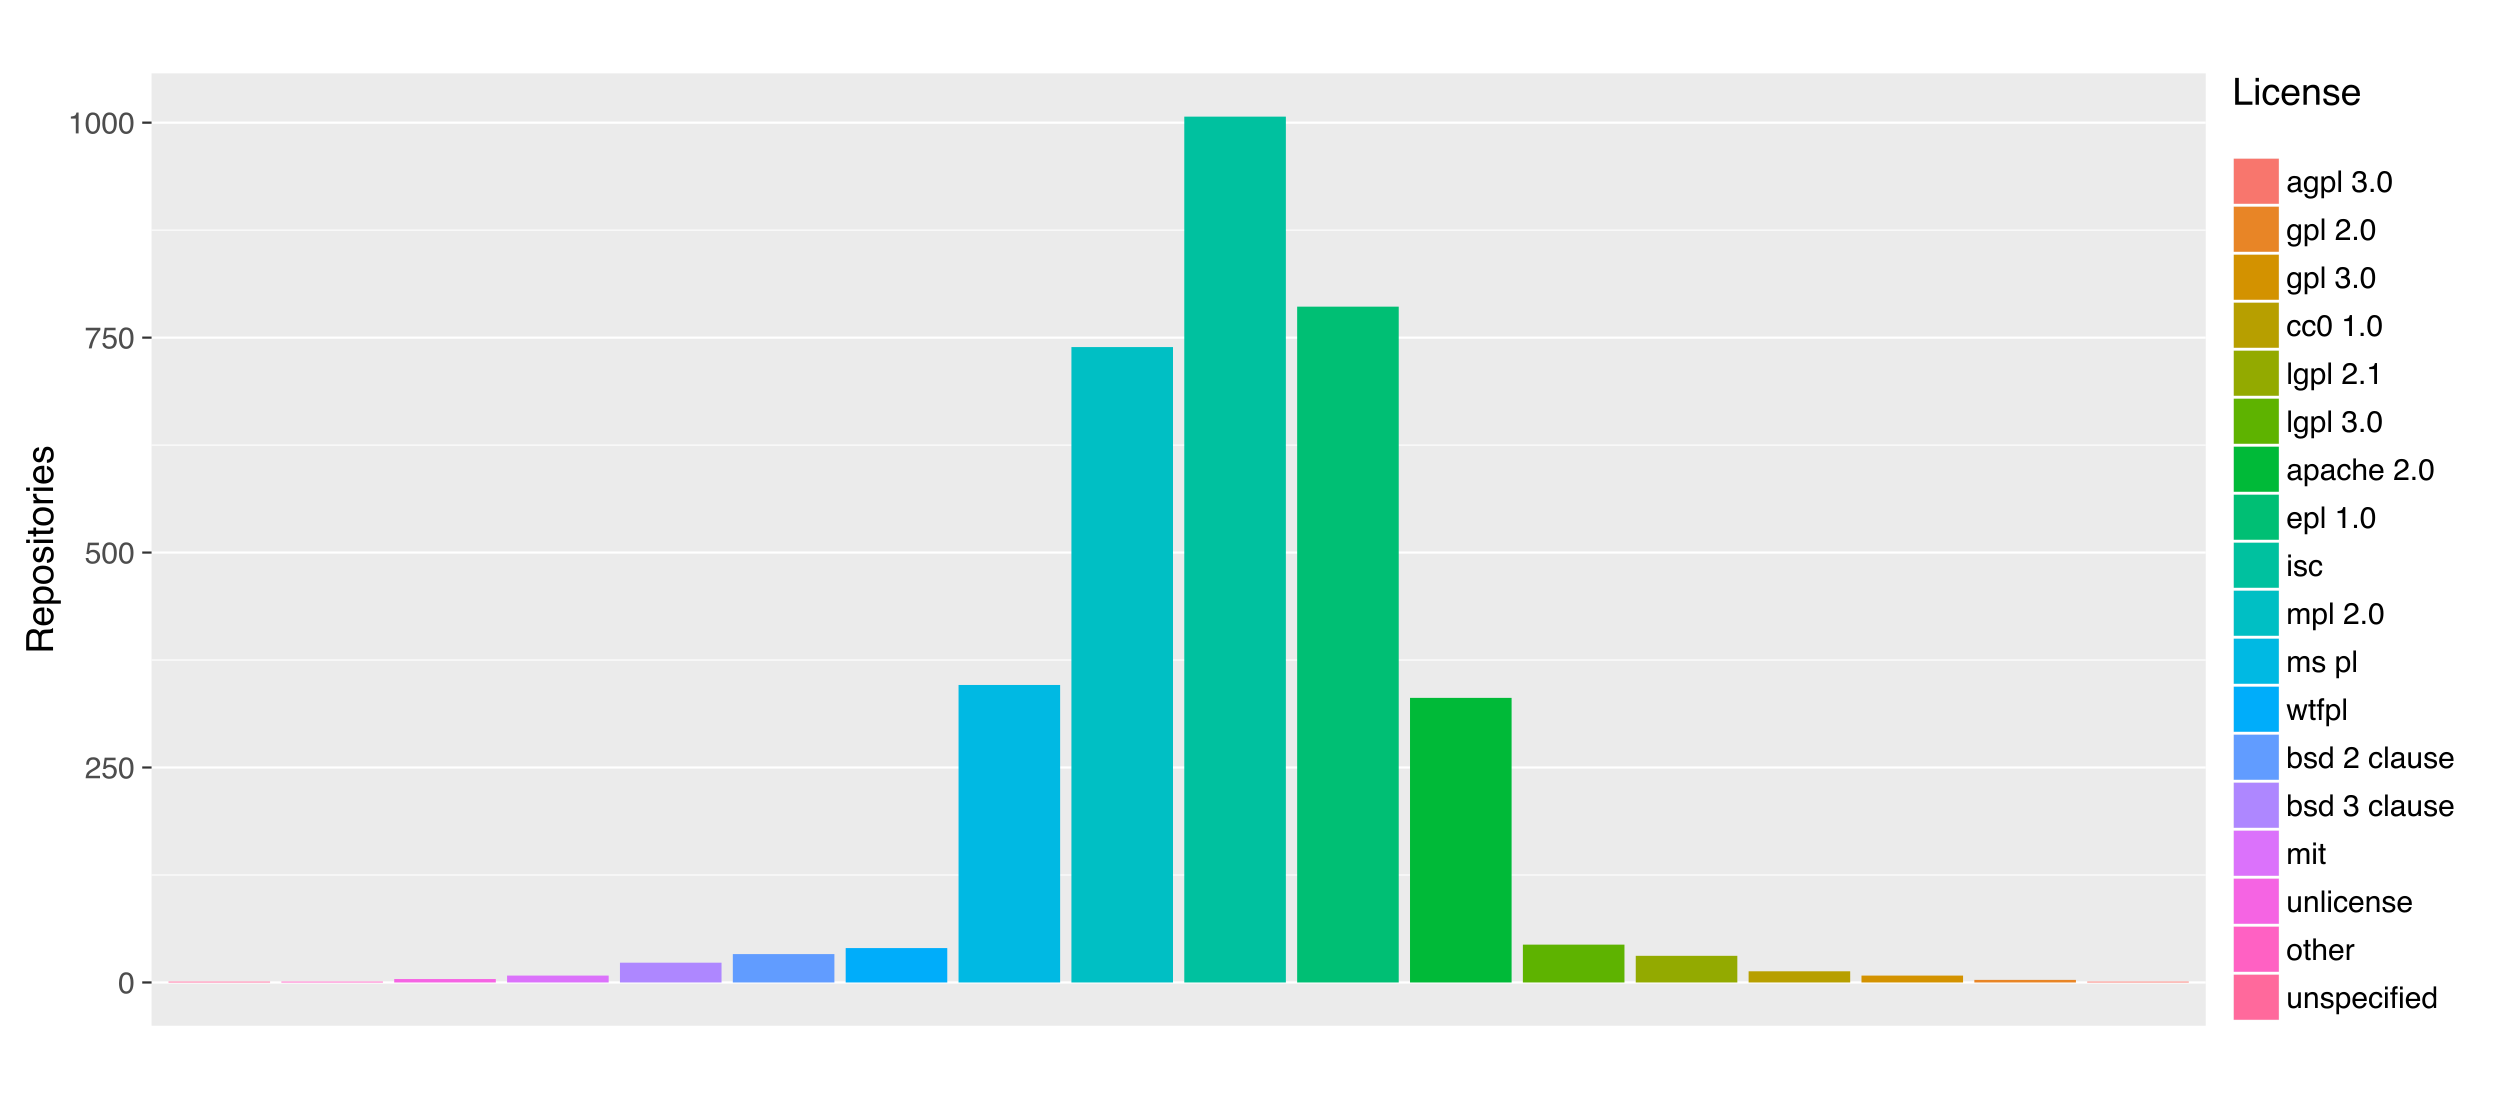 <?xml version="1.0" encoding="UTF-8"?>
<svg xmlns="http://www.w3.org/2000/svg" xmlns:xlink="http://www.w3.org/1999/xlink" width="1200pt" height="525pt" viewBox="0 0 1200 525" version="1.1">
<defs>
<g>
<symbol overflow="visible" id="glyph0-0">
<path style="stroke:none;" d="M 0.469 0 L 0.469 -10.328 L 8.672 -10.328 L 8.672 0 Z M 7.375 -1.297 L 7.375 -9.047 L 1.766 -9.047 L 1.766 -1.297 Z M 7.375 -1.297 "/>
</symbol>
<symbol overflow="visible" id="glyph0-1">
<path style="stroke:none;" d="M 3.891 -10.078 C 5.203 -10.078 6.145 -9.539 6.719 -8.469 C 7.176 -7.633 7.406 -6.492 7.406 -5.047 C 7.406 -3.68 7.195 -2.551 6.781 -1.656 C 6.195 -0.363 5.234 0.281 3.891 0.281 C 2.68 0.281 1.781 -0.242 1.188 -1.297 C 0.695 -2.172 0.453 -3.348 0.453 -4.828 C 0.453 -5.973 0.598 -6.957 0.891 -7.781 C 1.441 -9.312 2.441 -10.078 3.891 -10.078 Z M 3.891 -0.875 C 4.547 -0.875 5.066 -1.164 5.453 -1.75 C 5.836 -2.332 6.031 -3.414 6.031 -5 C 6.031 -6.145 5.891 -7.086 5.609 -7.828 C 5.328 -8.566 4.781 -8.938 3.969 -8.938 C 3.227 -8.938 2.688 -8.582 2.344 -7.875 C 2 -7.176 1.828 -6.145 1.828 -4.781 C 1.828 -3.758 1.938 -2.938 2.156 -2.312 C 2.488 -1.352 3.066 -0.875 3.891 -0.875 Z M 3.891 -0.875 "/>
</symbol>
<symbol overflow="visible" id="glyph0-2">
<path style="stroke:none;" d="M 0.453 0 C 0.492 -0.863 0.672 -1.617 0.984 -2.266 C 1.297 -2.91 1.906 -3.492 2.812 -4.016 L 4.172 -4.797 C 4.773 -5.148 5.195 -5.453 5.438 -5.703 C 5.82 -6.086 6.016 -6.531 6.016 -7.031 C 6.016 -7.613 5.836 -8.078 5.484 -8.422 C 5.129 -8.773 4.66 -8.953 4.078 -8.953 C 3.211 -8.953 2.613 -8.625 2.281 -7.969 C 2.102 -7.613 2.004 -7.125 1.984 -6.5 L 0.703 -6.5 C 0.711 -7.375 0.875 -8.086 1.188 -8.641 C 1.727 -9.617 2.695 -10.109 4.094 -10.109 C 5.238 -10.109 6.078 -9.797 6.609 -9.172 C 7.148 -8.547 7.422 -7.852 7.422 -7.094 C 7.422 -6.281 7.133 -5.586 6.562 -5.016 C 6.238 -4.68 5.648 -4.281 4.797 -3.812 L 3.828 -3.281 C 3.367 -3.02 3.008 -2.773 2.75 -2.547 C 2.281 -2.141 1.984 -1.691 1.859 -1.203 L 7.359 -1.203 L 7.359 0 Z M 0.453 0 "/>
</symbol>
<symbol overflow="visible" id="glyph0-3">
<path style="stroke:none;" d="M 1.781 -2.562 C 1.863 -1.844 2.195 -1.344 2.781 -1.062 C 3.082 -0.926 3.43 -0.859 3.828 -0.859 C 4.578 -0.859 5.129 -1.098 5.484 -1.578 C 5.848 -2.055 6.031 -2.586 6.031 -3.172 C 6.031 -3.867 5.816 -4.41 5.391 -4.797 C 4.961 -5.18 4.445 -5.375 3.844 -5.375 C 3.406 -5.375 3.031 -5.289 2.719 -5.125 C 2.414 -4.957 2.148 -4.723 1.922 -4.422 L 0.828 -4.484 L 1.594 -9.906 L 6.828 -9.906 L 6.828 -8.688 L 2.547 -8.688 L 2.125 -5.875 C 2.352 -6.051 2.57 -6.188 2.781 -6.281 C 3.156 -6.438 3.594 -6.516 4.094 -6.516 C 5.008 -6.516 5.789 -6.219 6.438 -5.625 C 7.082 -5.031 7.406 -4.273 7.406 -3.359 C 7.406 -2.398 7.109 -1.555 6.516 -0.828 C 5.93 -0.109 4.992 0.25 3.703 0.25 C 2.879 0.25 2.148 0.02 1.516 -0.438 C 0.891 -0.895 0.539 -1.602 0.469 -2.562 Z M 1.781 -2.562 "/>
</symbol>
<symbol overflow="visible" id="glyph0-4">
<path style="stroke:none;" d="M 7.531 -9.906 L 7.531 -8.797 C 7.207 -8.484 6.773 -7.938 6.234 -7.156 C 5.703 -6.383 5.227 -5.547 4.812 -4.641 C 4.406 -3.766 4.098 -2.969 3.891 -2.25 C 3.754 -1.781 3.578 -1.031 3.359 0 L 1.969 0 C 2.281 -1.926 2.984 -3.836 4.078 -5.734 C 4.711 -6.859 5.383 -7.82 6.094 -8.625 L 0.531 -8.625 L 0.531 -9.906 Z M 7.531 -9.906 "/>
</symbol>
<symbol overflow="visible" id="glyph0-5">
<path style="stroke:none;" d="M 1.375 -7.125 L 1.375 -8.109 C 2.289 -8.191 2.926 -8.336 3.281 -8.547 C 3.645 -8.754 3.914 -9.25 4.094 -10.031 L 5.094 -10.031 L 5.094 0 L 3.75 0 L 3.75 -7.125 Z M 1.375 -7.125 "/>
</symbol>
<symbol overflow="visible" id="glyph0-6">
<path style="stroke:none;" d="M 1.906 -2 C 1.906 -1.633 2.035 -1.348 2.297 -1.141 C 2.566 -0.93 2.883 -0.828 3.25 -0.828 C 3.695 -0.828 4.129 -0.926 4.547 -1.125 C 5.242 -1.469 5.594 -2.031 5.594 -2.812 L 5.594 -3.828 C 5.438 -3.734 5.238 -3.648 5 -3.578 C 4.758 -3.516 4.52 -3.473 4.281 -3.453 L 3.516 -3.344 C 3.055 -3.281 2.711 -3.188 2.484 -3.062 C 2.098 -2.844 1.906 -2.488 1.906 -2 Z M 4.969 -4.562 C 5.258 -4.602 5.453 -4.727 5.547 -4.938 C 5.609 -5.039 5.641 -5.203 5.641 -5.422 C 5.641 -5.848 5.484 -6.156 5.172 -6.344 C 4.867 -6.539 4.43 -6.641 3.859 -6.641 C 3.191 -6.641 2.723 -6.461 2.453 -6.109 C 2.297 -5.91 2.191 -5.617 2.141 -5.234 L 0.969 -5.234 C 0.988 -6.16 1.285 -6.805 1.859 -7.172 C 2.441 -7.535 3.117 -7.719 3.891 -7.719 C 4.773 -7.719 5.492 -7.547 6.047 -7.203 C 6.586 -6.867 6.859 -6.348 6.859 -5.641 L 6.859 -1.297 C 6.859 -1.16 6.883 -1.051 6.938 -0.969 C 7 -0.895 7.113 -0.859 7.281 -0.859 C 7.344 -0.859 7.406 -0.859 7.469 -0.859 C 7.539 -0.867 7.617 -0.883 7.703 -0.906 L 7.703 0.031 C 7.504 0.094 7.352 0.129 7.25 0.141 C 7.145 0.148 7.004 0.156 6.828 0.156 C 6.391 0.156 6.07 0.004 5.875 -0.297 C 5.77 -0.461 5.695 -0.695 5.656 -1 C 5.406 -0.664 5.035 -0.375 4.547 -0.125 C 4.066 0.125 3.535 0.25 2.953 0.25 C 2.254 0.25 1.68 0.039 1.234 -0.375 C 0.797 -0.801 0.578 -1.336 0.578 -1.984 C 0.578 -2.68 0.797 -3.219 1.234 -3.594 C 1.672 -3.977 2.242 -4.219 2.953 -4.312 Z M 3.922 -7.719 Z M 3.922 -7.719 "/>
</symbol>
<symbol overflow="visible" id="glyph0-7">
<path style="stroke:none;" d="M 3.594 -7.672 C 4.176 -7.672 4.691 -7.523 5.141 -7.234 C 5.379 -7.066 5.617 -6.828 5.859 -6.516 L 5.859 -7.469 L 7.031 -7.469 L 7.031 -0.609 C 7.031 0.348 6.891 1.102 6.609 1.656 C 6.086 2.676 5.098 3.188 3.641 3.188 C 2.828 3.188 2.145 3.004 1.594 2.641 C 1.039 2.273 0.727 1.707 0.656 0.938 L 1.953 0.938 C 2.016 1.27 2.133 1.531 2.312 1.719 C 2.602 2 3.055 2.141 3.672 2.141 C 4.641 2.141 5.273 1.797 5.578 1.109 C 5.754 0.703 5.832 -0.016 5.812 -1.047 C 5.562 -0.66 5.258 -0.375 4.906 -0.188 C 4.551 0 4.078 0.094 3.484 0.094 C 2.672 0.094 1.957 -0.191 1.344 -0.766 C 0.727 -1.348 0.422 -2.312 0.422 -3.656 C 0.422 -4.914 0.727 -5.898 1.344 -6.609 C 1.969 -7.316 2.719 -7.672 3.594 -7.672 Z M 5.859 -3.797 C 5.859 -4.734 5.664 -5.426 5.281 -5.875 C 4.906 -6.32 4.414 -6.547 3.812 -6.547 C 2.926 -6.547 2.316 -6.129 1.984 -5.297 C 1.816 -4.848 1.734 -4.266 1.734 -3.547 C 1.734 -2.691 1.906 -2.039 2.25 -1.594 C 2.594 -1.156 3.055 -0.938 3.641 -0.938 C 4.547 -0.938 5.188 -1.348 5.562 -2.172 C 5.758 -2.641 5.859 -3.18 5.859 -3.797 Z M 3.734 -7.719 Z M 3.734 -7.719 "/>
</symbol>
<symbol overflow="visible" id="glyph0-8">
<path style="stroke:none;" d="M 4.109 -0.844 C 4.703 -0.844 5.191 -1.086 5.578 -1.578 C 5.973 -2.078 6.172 -2.82 6.172 -3.812 C 6.172 -4.414 6.082 -4.93 5.906 -5.359 C 5.582 -6.191 4.984 -6.609 4.109 -6.609 C 3.234 -6.609 2.633 -6.172 2.312 -5.297 C 2.133 -4.828 2.047 -4.227 2.047 -3.5 C 2.047 -2.914 2.133 -2.422 2.312 -2.016 C 2.633 -1.234 3.234 -0.844 4.109 -0.844 Z M 0.828 -7.5 L 2.062 -7.5 L 2.062 -6.5 C 2.312 -6.844 2.586 -7.109 2.891 -7.297 C 3.316 -7.578 3.816 -7.719 4.391 -7.719 C 5.242 -7.719 5.969 -7.391 6.562 -6.734 C 7.164 -6.078 7.469 -5.145 7.469 -3.938 C 7.469 -2.289 7.035 -1.117 6.172 -0.422 C 5.629 0.023 5 0.25 4.281 0.25 C 3.707 0.25 3.227 0.125 2.844 -0.125 C 2.625 -0.258 2.375 -0.5 2.094 -0.844 L 2.094 3 L 0.828 3 Z M 0.828 -7.5 "/>
</symbol>
<symbol overflow="visible" id="glyph0-9">
<path style="stroke:none;" d="M 0.969 -10.328 L 2.234 -10.328 L 2.234 0 L 0.969 0 Z M 0.969 -10.328 "/>
</symbol>
<symbol overflow="visible" id="glyph0-10">
<path style="stroke:none;" d=""/>
</symbol>
<symbol overflow="visible" id="glyph0-11">
<path style="stroke:none;" d="M 3.75 0.281 C 2.551 0.281 1.68 -0.047 1.141 -0.703 C 0.609 -1.359 0.344 -2.156 0.344 -3.094 L 1.672 -3.094 C 1.723 -2.445 1.844 -1.973 2.031 -1.672 C 2.363 -1.141 2.957 -0.875 3.812 -0.875 C 4.477 -0.875 5.008 -1.051 5.406 -1.406 C 5.812 -1.77 6.016 -2.234 6.016 -2.797 C 6.016 -3.484 5.801 -3.961 5.375 -4.234 C 4.957 -4.516 4.367 -4.656 3.609 -4.656 C 3.523 -4.656 3.441 -4.656 3.359 -4.656 C 3.273 -4.656 3.188 -4.656 3.094 -4.656 L 3.094 -5.766 C 3.227 -5.754 3.336 -5.742 3.422 -5.734 C 3.516 -5.734 3.613 -5.734 3.719 -5.734 C 4.188 -5.734 4.57 -5.805 4.875 -5.953 C 5.414 -6.223 5.688 -6.691 5.688 -7.359 C 5.688 -7.867 5.504 -8.258 5.141 -8.531 C 4.785 -8.801 4.375 -8.938 3.906 -8.938 C 3.062 -8.938 2.477 -8.656 2.156 -8.094 C 1.977 -7.781 1.875 -7.336 1.844 -6.766 L 0.594 -6.766 C 0.594 -7.516 0.742 -8.156 1.047 -8.688 C 1.566 -9.625 2.473 -10.094 3.766 -10.094 C 4.797 -10.094 5.594 -9.863 6.156 -9.406 C 6.719 -8.945 7 -8.285 7 -7.422 C 7 -6.797 6.832 -6.289 6.5 -5.906 C 6.289 -5.664 6.023 -5.477 5.703 -5.344 C 6.234 -5.195 6.645 -4.914 6.938 -4.5 C 7.238 -4.094 7.391 -3.586 7.391 -2.984 C 7.391 -2.023 7.07 -1.238 6.438 -0.625 C 5.801 -0.02 4.906 0.281 3.75 0.281 Z M 3.75 0.281 "/>
</symbol>
<symbol overflow="visible" id="glyph0-12">
<path style="stroke:none;" d="M 1.234 -1.531 L 2.703 -1.531 L 2.703 0 L 1.234 0 Z M 1.234 -1.531 "/>
</symbol>
<symbol overflow="visible" id="glyph0-13">
<path style="stroke:none;" d="M 3.828 -7.75 C 4.68 -7.75 5.375 -7.539 5.906 -7.125 C 6.438 -6.719 6.754 -6.008 6.859 -5 L 5.641 -5 C 5.555 -5.469 5.379 -5.852 5.109 -6.156 C 4.848 -6.469 4.422 -6.625 3.828 -6.625 C 3.023 -6.625 2.453 -6.227 2.109 -5.438 C 1.879 -4.926 1.766 -4.297 1.766 -3.547 C 1.766 -2.785 1.922 -2.145 2.234 -1.625 C 2.555 -1.113 3.062 -0.859 3.75 -0.859 C 4.27 -0.859 4.68 -1.02 4.984 -1.344 C 5.297 -1.664 5.516 -2.109 5.641 -2.672 L 6.859 -2.672 C 6.723 -1.672 6.375 -0.938 5.812 -0.469 C 5.25 -0.008 4.531 0.219 3.656 0.219 C 2.664 0.219 1.879 -0.141 1.297 -0.859 C 0.711 -1.578 0.422 -2.477 0.422 -3.562 C 0.422 -4.883 0.738 -5.91 1.375 -6.641 C 2.02 -7.379 2.836 -7.75 3.828 -7.75 Z M 3.641 -7.719 Z M 3.641 -7.719 "/>
</symbol>
<symbol overflow="visible" id="glyph0-14">
<path style="stroke:none;" d="M 0.922 -10.375 L 2.188 -10.375 L 2.188 -6.516 C 2.488 -6.891 2.758 -7.156 3 -7.312 C 3.406 -7.582 3.914 -7.719 4.531 -7.719 C 5.625 -7.719 6.363 -7.332 6.75 -6.562 C 6.957 -6.145 7.062 -5.566 7.062 -4.828 L 7.062 0 L 5.766 0 L 5.766 -4.75 C 5.766 -5.301 5.695 -5.707 5.562 -5.969 C 5.332 -6.375 4.898 -6.578 4.266 -6.578 C 3.734 -6.578 3.254 -6.395 2.828 -6.031 C 2.398 -5.676 2.188 -5 2.188 -4 L 2.188 0 L 0.922 0 Z M 0.922 -10.375 "/>
</symbol>
<symbol overflow="visible" id="glyph0-15">
<path style="stroke:none;" d="M 4.062 -7.703 C 4.602 -7.703 5.125 -7.578 5.625 -7.328 C 6.125 -7.078 6.504 -6.754 6.766 -6.359 C 7.016 -5.973 7.188 -5.523 7.281 -5.016 C 7.352 -4.672 7.391 -4.117 7.391 -3.359 L 1.859 -3.359 C 1.891 -2.598 2.07 -1.984 2.406 -1.516 C 2.738 -1.055 3.258 -0.828 3.969 -0.828 C 4.633 -0.828 5.164 -1.047 5.562 -1.484 C 5.781 -1.734 5.938 -2.023 6.031 -2.359 L 7.281 -2.359 C 7.25 -2.086 7.141 -1.781 6.953 -1.438 C 6.766 -1.094 6.555 -0.816 6.328 -0.609 C 5.941 -0.234 5.469 0.02 4.906 0.156 C 4.602 0.227 4.258 0.266 3.875 0.266 C 2.938 0.266 2.141 -0.07 1.484 -0.75 C 0.828 -1.438 0.5 -2.395 0.5 -3.625 C 0.5 -4.832 0.828 -5.812 1.484 -6.562 C 2.141 -7.32 3 -7.703 4.062 -7.703 Z M 6.078 -4.375 C 6.023 -4.914 5.906 -5.352 5.719 -5.688 C 5.375 -6.289 4.797 -6.594 3.984 -6.594 C 3.398 -6.594 2.91 -6.383 2.516 -5.969 C 2.129 -5.551 1.926 -5.02 1.906 -4.375 Z M 3.953 -7.719 Z M 3.953 -7.719 "/>
</symbol>
<symbol overflow="visible" id="glyph0-16">
<path style="stroke:none;" d="M 0.922 -7.5 L 2.219 -7.5 L 2.219 0 L 0.922 0 Z M 0.922 -10.328 L 2.219 -10.328 L 2.219 -8.891 L 0.922 -8.891 Z M 0.922 -10.328 "/>
</symbol>
<symbol overflow="visible" id="glyph0-17">
<path style="stroke:none;" d="M 1.688 -2.359 C 1.719 -1.941 1.82 -1.617 2 -1.391 C 2.312 -0.984 2.863 -0.781 3.656 -0.781 C 4.125 -0.781 4.535 -0.879 4.891 -1.078 C 5.254 -1.285 5.438 -1.602 5.438 -2.031 C 5.438 -2.352 5.289 -2.598 5 -2.766 C 4.82 -2.867 4.461 -2.988 3.922 -3.125 L 2.906 -3.391 C 2.27 -3.547 1.797 -3.723 1.484 -3.922 C 0.941 -4.266 0.672 -4.738 0.672 -5.344 C 0.672 -6.051 0.926 -6.625 1.438 -7.062 C 1.957 -7.508 2.648 -7.734 3.516 -7.734 C 4.648 -7.734 5.469 -7.398 5.969 -6.734 C 6.281 -6.305 6.43 -5.848 6.422 -5.359 L 5.234 -5.359 C 5.211 -5.648 5.113 -5.91 4.938 -6.141 C 4.645 -6.473 4.141 -6.641 3.422 -6.641 C 2.941 -6.641 2.578 -6.547 2.328 -6.359 C 2.086 -6.18 1.969 -5.945 1.969 -5.656 C 1.969 -5.32 2.129 -5.055 2.453 -4.859 C 2.641 -4.742 2.914 -4.641 3.281 -4.547 L 4.109 -4.344 C 5.023 -4.125 5.633 -3.91 5.938 -3.703 C 6.438 -3.379 6.688 -2.875 6.688 -2.188 C 6.688 -1.508 6.43 -0.926 5.922 -0.438 C 5.41 0.039 4.633 0.281 3.594 0.281 C 2.469 0.281 1.672 0.031 1.203 -0.469 C 0.742 -0.977 0.5 -1.609 0.469 -2.359 Z M 3.547 -7.719 Z M 3.547 -7.719 "/>
</symbol>
<symbol overflow="visible" id="glyph0-18">
<path style="stroke:none;" d="M 0.922 -7.531 L 2.188 -7.531 L 2.188 -6.469 C 2.477 -6.832 2.75 -7.102 3 -7.281 C 3.414 -7.562 3.891 -7.703 4.422 -7.703 C 5.016 -7.703 5.492 -7.555 5.859 -7.266 C 6.066 -7.086 6.254 -6.836 6.422 -6.516 C 6.703 -6.922 7.031 -7.219 7.406 -7.406 C 7.789 -7.602 8.223 -7.703 8.703 -7.703 C 9.711 -7.703 10.398 -7.336 10.766 -6.609 C 10.961 -6.211 11.062 -5.68 11.062 -5.016 L 11.062 0 L 9.75 0 L 9.75 -5.234 C 9.75 -5.734 9.625 -6.078 9.375 -6.266 C 9.125 -6.453 8.816 -6.547 8.453 -6.547 C 7.953 -6.547 7.523 -6.379 7.172 -6.047 C 6.816 -5.711 6.641 -5.156 6.641 -4.375 L 6.641 0 L 5.344 0 L 5.344 -4.922 C 5.344 -5.43 5.281 -5.801 5.156 -6.031 C 4.969 -6.383 4.613 -6.562 4.094 -6.562 C 3.613 -6.562 3.176 -6.375 2.781 -6 C 2.383 -5.633 2.188 -4.969 2.188 -4 L 2.188 0 L 0.922 0 Z M 0.922 -7.531 "/>
</symbol>
<symbol overflow="visible" id="glyph0-19">
<path style="stroke:none;" d="M 1.516 -7.531 L 2.969 -1.594 L 4.438 -7.531 L 5.859 -7.531 L 7.328 -1.625 L 8.875 -7.531 L 10.141 -7.531 L 7.953 0 L 6.641 0 L 5.094 -5.828 L 3.609 0 L 2.297 0 L 0.125 -7.531 Z M 1.516 -7.531 "/>
</symbol>
<symbol overflow="visible" id="glyph0-20">
<path style="stroke:none;" d="M 1.188 -9.641 L 2.469 -9.641 L 2.469 -7.531 L 3.672 -7.531 L 3.672 -6.5 L 2.469 -6.5 L 2.469 -1.578 C 2.469 -1.316 2.555 -1.145 2.734 -1.062 C 2.828 -1.008 2.988 -0.984 3.219 -0.984 C 3.281 -0.984 3.348 -0.984 3.422 -0.984 C 3.492 -0.984 3.578 -0.988 3.672 -1 L 3.672 0 C 3.523 0.039 3.367 0.07 3.203 0.094 C 3.047 0.113 2.879 0.125 2.703 0.125 C 2.109 0.125 1.707 -0.023 1.5 -0.328 C 1.289 -0.629 1.188 -1.023 1.188 -1.516 L 1.188 -6.5 L 0.156 -6.5 L 0.156 -7.531 L 1.188 -7.531 Z M 1.188 -9.641 "/>
</symbol>
<symbol overflow="visible" id="glyph0-21">
<path style="stroke:none;" d="M 1.25 -8.688 C 1.258 -9.207 1.348 -9.586 1.516 -9.828 C 1.816 -10.266 2.391 -10.484 3.234 -10.484 C 3.305 -10.484 3.383 -10.477 3.469 -10.469 C 3.562 -10.469 3.66 -10.461 3.766 -10.453 L 3.766 -9.297 C 3.629 -9.305 3.531 -9.312 3.469 -9.312 C 3.414 -9.32 3.363 -9.328 3.312 -9.328 C 2.926 -9.328 2.695 -9.223 2.625 -9.016 C 2.551 -8.816 2.516 -8.312 2.516 -7.5 L 3.766 -7.5 L 3.766 -6.5 L 2.5 -6.5 L 2.5 0 L 1.25 0 L 1.25 -6.5 L 0.203 -6.5 L 0.203 -7.5 L 1.25 -7.5 Z M 1.25 -8.688 "/>
</symbol>
<symbol overflow="visible" id="glyph0-22">
<path style="stroke:none;" d="M 0.828 -10.375 L 2.062 -10.375 L 2.062 -6.625 C 2.332 -6.977 2.66 -7.25 3.047 -7.438 C 3.43 -7.633 3.852 -7.734 4.312 -7.734 C 5.25 -7.734 6.008 -7.41 6.594 -6.766 C 7.176 -6.117 7.469 -5.164 7.469 -3.906 C 7.469 -2.719 7.176 -1.727 6.594 -0.938 C 6.02 -0.156 5.223 0.234 4.203 0.234 C 3.629 0.234 3.145 0.098 2.75 -0.172 C 2.52 -0.336 2.27 -0.602 2 -0.969 L 2 0 L 0.828 0 Z M 4.125 -0.875 C 4.812 -0.875 5.32 -1.145 5.656 -1.688 C 6 -2.238 6.172 -2.957 6.172 -3.844 C 6.172 -4.633 6 -5.289 5.656 -5.812 C 5.32 -6.332 4.82 -6.594 4.156 -6.594 C 3.582 -6.594 3.078 -6.379 2.641 -5.953 C 2.203 -5.523 1.984 -4.82 1.984 -3.844 C 1.984 -3.133 2.078 -2.562 2.266 -2.125 C 2.586 -1.289 3.207 -0.875 4.125 -0.875 Z M 4.125 -0.875 "/>
</symbol>
<symbol overflow="visible" id="glyph0-23">
<path style="stroke:none;" d="M 1.734 -3.672 C 1.734 -2.867 1.898 -2.195 2.234 -1.656 C 2.578 -1.113 3.129 -0.844 3.891 -0.844 C 4.473 -0.844 4.953 -1.094 5.328 -1.594 C 5.711 -2.094 5.906 -2.816 5.906 -3.766 C 5.906 -4.711 5.707 -5.414 5.312 -5.875 C 4.926 -6.332 4.445 -6.562 3.875 -6.562 C 3.238 -6.562 2.723 -6.316 2.328 -5.828 C 1.93 -5.336 1.734 -4.617 1.734 -3.672 Z M 3.641 -7.672 C 4.211 -7.672 4.691 -7.547 5.078 -7.297 C 5.305 -7.16 5.566 -6.914 5.859 -6.562 L 5.859 -10.375 L 7.062 -10.375 L 7.062 0 L 5.938 0 L 5.938 -1.047 C 5.633 -0.586 5.281 -0.254 4.875 -0.047 C 4.477 0.16 4.02 0.266 3.5 0.266 C 2.656 0.266 1.926 -0.082 1.312 -0.781 C 0.695 -1.488 0.391 -2.43 0.391 -3.609 C 0.391 -4.703 0.672 -5.648 1.234 -6.453 C 1.797 -7.266 2.598 -7.672 3.641 -7.672 Z M 3.641 -7.672 "/>
</symbol>
<symbol overflow="visible" id="glyph0-24">
<path style="stroke:none;" d="M 2.188 -7.531 L 2.188 -2.531 C 2.188 -2.145 2.25 -1.832 2.375 -1.594 C 2.602 -1.145 3.023 -0.922 3.641 -0.922 C 4.516 -0.922 5.113 -1.312 5.438 -2.094 C 5.613 -2.52 5.703 -3.098 5.703 -3.828 L 5.703 -7.531 L 6.969 -7.531 L 6.969 0 L 5.766 0 L 5.781 -1.109 C 5.613 -0.828 5.41 -0.586 5.172 -0.391 C 4.691 0.004 4.102 0.203 3.406 0.203 C 2.332 0.203 1.602 -0.156 1.219 -0.875 C 1.008 -1.258 0.906 -1.77 0.906 -2.406 L 0.906 -7.531 Z M 3.938 -7.719 Z M 3.938 -7.719 "/>
</symbol>
<symbol overflow="visible" id="glyph0-25">
<path style="stroke:none;" d="M 0.922 -7.531 L 2.125 -7.531 L 2.125 -6.469 C 2.488 -6.906 2.867 -7.219 3.266 -7.406 C 3.66 -7.602 4.102 -7.703 4.594 -7.703 C 5.664 -7.703 6.391 -7.328 6.766 -6.578 C 6.961 -6.172 7.062 -5.586 7.062 -4.828 L 7.062 0 L 5.781 0 L 5.781 -4.75 C 5.781 -5.207 5.711 -5.578 5.578 -5.859 C 5.348 -6.328 4.941 -6.562 4.359 -6.562 C 4.055 -6.562 3.805 -6.531 3.609 -6.469 C 3.266 -6.363 2.961 -6.16 2.703 -5.859 C 2.492 -5.609 2.352 -5.348 2.281 -5.078 C 2.219 -4.816 2.188 -4.441 2.188 -3.953 L 2.188 0 L 0.922 0 Z M 3.906 -7.719 Z M 3.906 -7.719 "/>
</symbol>
<symbol overflow="visible" id="glyph0-26">
<path style="stroke:none;" d="M 3.922 -0.812 C 4.754 -0.812 5.328 -1.129 5.641 -1.766 C 5.953 -2.398 6.109 -3.109 6.109 -3.891 C 6.109 -4.586 6 -5.16 5.781 -5.609 C 5.414 -6.297 4.801 -6.641 3.938 -6.641 C 3.156 -6.641 2.586 -6.344 2.234 -5.75 C 1.891 -5.164 1.719 -4.457 1.719 -3.625 C 1.719 -2.82 1.891 -2.148 2.234 -1.609 C 2.586 -1.078 3.148 -0.812 3.922 -0.812 Z M 3.969 -7.75 C 4.938 -7.75 5.754 -7.426 6.422 -6.781 C 7.098 -6.133 7.438 -5.18 7.438 -3.922 C 7.438 -2.711 7.141 -1.707 6.547 -0.906 C 5.953 -0.113 5.035 0.281 3.797 0.281 C 2.766 0.281 1.941 -0.066 1.328 -0.766 C 0.723 -1.473 0.422 -2.422 0.422 -3.609 C 0.422 -4.867 0.738 -5.875 1.375 -6.625 C 2.02 -7.375 2.883 -7.75 3.969 -7.75 Z M 3.922 -7.719 Z M 3.922 -7.719 "/>
</symbol>
<symbol overflow="visible" id="glyph0-27">
<path style="stroke:none;" d="M 0.969 -7.531 L 2.172 -7.531 L 2.172 -6.234 C 2.266 -6.484 2.504 -6.789 2.891 -7.156 C 3.273 -7.52 3.719 -7.703 4.219 -7.703 C 4.238 -7.703 4.273 -7.695 4.328 -7.688 C 4.391 -7.688 4.488 -7.68 4.625 -7.672 L 4.625 -6.328 C 4.551 -6.348 4.484 -6.359 4.422 -6.359 C 4.359 -6.359 4.289 -6.359 4.219 -6.359 C 3.57 -6.359 3.078 -6.156 2.734 -5.75 C 2.398 -5.344 2.234 -4.867 2.234 -4.328 L 2.234 0 L 0.969 0 Z M 0.969 -7.531 "/>
</symbol>
<symbol overflow="visible" id="glyph1-0">
<path style="stroke:none;" d="M 0 -0.578 L -12.906 -0.578 L -12.906 -10.828 L 0 -10.828 Z M -1.625 -9.219 L -11.297 -9.219 L -11.297 -2.203 L -1.625 -2.203 Z M -1.625 -9.219 "/>
</symbol>
<symbol overflow="visible" id="glyph1-1">
<path style="stroke:none;" d="M -7 -7.375 C -7 -8.195 -7.16 -8.844 -7.484 -9.312 C -7.816 -9.789 -8.41 -10.031 -9.266 -10.031 C -10.18 -10.031 -10.805 -9.695 -11.141 -9.031 C -11.316 -8.676 -11.406 -8.203 -11.406 -7.609 L -11.406 -3.328 L -7 -3.328 Z M -12.906 -1.578 L -12.906 -7.562 C -12.906 -8.539 -12.766 -9.352 -12.484 -10 C -11.93 -11.207 -10.914 -11.812 -9.438 -11.812 C -8.656 -11.812 -8.02 -11.648 -7.531 -11.328 C -7.039 -11.016 -6.645 -10.57 -6.344 -10 C -6.133 -10.5 -5.863 -10.875 -5.531 -11.125 C -5.195 -11.383 -4.656 -11.531 -3.906 -11.562 L -2.188 -11.625 C -1.688 -11.633 -1.316 -11.676 -1.078 -11.75 C -0.672 -11.852 -0.41 -12.039 -0.297 -12.312 L 0 -12.312 L 0 -10.156 C -0.113 -10.102 -0.254 -10.055 -0.422 -10.016 C -0.598 -9.984 -0.941 -9.957 -1.453 -9.938 L -3.609 -9.828 C -4.453 -9.785 -5.016 -9.473 -5.297 -8.891 C -5.453 -8.555 -5.531 -8.031 -5.531 -7.312 L -5.531 -3.328 L 0 -3.328 L 0 -1.578 Z M -12.906 -1.578 "/>
</symbol>
<symbol overflow="visible" id="glyph1-2">
<path style="stroke:none;" d="M -9.625 -5.078 C -9.625 -5.742 -9.469 -6.391 -9.156 -7.016 C -8.844 -7.648 -8.438 -8.129 -7.938 -8.453 C -7.457 -8.773 -6.906 -8.988 -6.281 -9.094 C -5.844 -9.188 -5.148 -9.234 -4.203 -9.234 L -4.203 -2.328 C -3.242 -2.359 -2.473 -2.582 -1.891 -3 C -1.316 -3.426 -1.031 -4.082 -1.031 -4.969 C -1.031 -5.789 -1.305 -6.445 -1.859 -6.938 C -2.172 -7.219 -2.535 -7.422 -2.953 -7.547 L -2.953 -9.094 C -2.609 -9.051 -2.223 -8.914 -1.797 -8.688 C -1.367 -8.457 -1.02 -8.195 -0.75 -7.906 C -0.281 -7.426 0.031 -6.832 0.188 -6.125 C 0.281 -5.75 0.328 -5.316 0.328 -4.828 C 0.328 -3.66 -0.094 -2.672 -0.938 -1.859 C -1.789 -1.047 -2.988 -0.641 -4.531 -0.641 C -6.039 -0.641 -7.266 -1.047 -8.203 -1.859 C -9.148 -2.68 -9.625 -3.754 -9.625 -5.078 Z M -5.453 -7.609 C -6.141 -7.535 -6.691 -7.383 -7.109 -7.156 C -7.867 -6.719 -8.25 -5.992 -8.25 -4.984 C -8.25 -4.254 -7.984 -3.645 -7.453 -3.156 C -6.93 -2.664 -6.266 -2.406 -5.453 -2.375 Z M -9.641 -4.938 Z M -9.641 -4.938 "/>
</symbol>
<symbol overflow="visible" id="glyph1-3">
<path style="stroke:none;" d="M -1.062 -5.141 C -1.062 -5.867 -1.367 -6.477 -1.984 -6.969 C -2.609 -7.457 -3.535 -7.703 -4.766 -7.703 C -5.516 -7.703 -6.16 -7.598 -6.703 -7.391 C -7.734 -6.973 -8.25 -6.223 -8.25 -5.141 C -8.25 -4.035 -7.703 -3.285 -6.609 -2.891 C -6.023 -2.672 -5.281 -2.562 -4.375 -2.562 C -3.645 -2.562 -3.023 -2.672 -2.516 -2.891 C -1.547 -3.297 -1.062 -4.047 -1.062 -5.141 Z M -9.375 -1.031 L -9.375 -2.578 L -8.125 -2.578 C -8.551 -2.891 -8.879 -3.234 -9.109 -3.609 C -9.461 -4.141 -9.641 -4.77 -9.641 -5.5 C -9.641 -6.562 -9.227 -7.461 -8.406 -8.203 C -7.594 -8.953 -6.426 -9.328 -4.906 -9.328 C -2.863 -9.328 -1.398 -8.789 -0.516 -7.719 C 0.035 -7.039 0.312 -6.25 0.312 -5.344 C 0.312 -4.633 0.156 -4.039 -0.156 -3.562 C -0.32 -3.281 -0.625 -2.969 -1.062 -2.625 L 3.75 -2.625 L 3.75 -1.031 Z M -9.375 -1.031 "/>
</symbol>
<symbol overflow="visible" id="glyph1-4">
<path style="stroke:none;" d="M -1.016 -4.891 C -1.016 -5.941 -1.41 -6.66 -2.203 -7.047 C -3.004 -7.441 -3.891 -7.641 -4.859 -7.641 C -5.734 -7.641 -6.445 -7.5 -7 -7.219 C -7.875 -6.77 -8.312 -6 -8.312 -4.906 C -8.312 -3.945 -7.941 -3.242 -7.203 -2.797 C -6.461 -2.359 -5.57 -2.141 -4.531 -2.141 C -3.531 -2.141 -2.691 -2.359 -2.016 -2.797 C -1.348 -3.242 -1.016 -3.941 -1.016 -4.891 Z M -9.688 -4.953 C -9.688 -6.172 -9.281 -7.195 -8.469 -8.031 C -7.664 -8.875 -6.477 -9.297 -4.906 -9.297 C -3.383 -9.297 -2.129 -8.926 -1.141 -8.188 C -0.148 -7.445 0.344 -6.301 0.344 -4.75 C 0.344 -3.445 -0.094 -2.414 -0.969 -1.656 C -1.844 -0.895 -3.02 -0.516 -4.5 -0.516 C -6.082 -0.516 -7.344 -0.914 -8.281 -1.719 C -9.219 -2.52 -9.688 -3.598 -9.688 -4.953 Z M -9.641 -4.906 Z M -9.641 -4.906 "/>
</symbol>
<symbol overflow="visible" id="glyph1-5">
<path style="stroke:none;" d="M -2.953 -2.094 C -2.422 -2.145 -2.016 -2.281 -1.734 -2.5 C -1.223 -2.895 -0.969 -3.586 -0.969 -4.578 C -0.969 -5.16 -1.094 -5.672 -1.344 -6.109 C -1.602 -6.555 -2.004 -6.781 -2.547 -6.781 C -2.941 -6.781 -3.25 -6.602 -3.469 -6.25 C -3.594 -6.02 -3.738 -5.566 -3.906 -4.891 L -4.234 -3.641 C -4.43 -2.836 -4.648 -2.242 -4.891 -1.859 C -5.316 -1.18 -5.91 -0.844 -6.672 -0.844 C -7.555 -0.844 -8.273 -1.16 -8.828 -1.797 C -9.379 -2.441 -9.656 -3.305 -9.656 -4.391 C -9.656 -5.805 -9.238 -6.832 -8.406 -7.469 C -7.883 -7.852 -7.316 -8.039 -6.703 -8.031 L -6.703 -6.547 C -7.066 -6.516 -7.395 -6.383 -7.688 -6.156 C -8.102 -5.789 -8.312 -5.16 -8.312 -4.266 C -8.312 -3.672 -8.195 -3.219 -7.969 -2.906 C -7.738 -2.602 -7.438 -2.453 -7.062 -2.453 C -6.645 -2.453 -6.316 -2.656 -6.078 -3.062 C -5.93 -3.289 -5.801 -3.633 -5.688 -4.094 L -5.438 -5.141 C -5.156 -6.273 -4.883 -7.035 -4.625 -7.422 C -4.227 -8.035 -3.594 -8.344 -2.719 -8.344 C -1.883 -8.344 -1.16 -8.023 -0.547 -7.391 C 0.055 -6.754 0.359 -5.785 0.359 -4.484 C 0.359 -3.086 0.039 -2.098 -0.594 -1.516 C -1.227 -0.93 -2.016 -0.617 -2.953 -0.578 Z M -9.641 -4.438 Z M -9.641 -4.438 "/>
</symbol>
<symbol overflow="visible" id="glyph1-6">
<path style="stroke:none;" d="M -9.375 -1.156 L -9.375 -2.766 L 0 -2.766 L 0 -1.156 Z M -12.906 -1.156 L -12.906 -2.766 L -11.125 -2.766 L -11.125 -1.156 Z M -12.906 -1.156 "/>
</symbol>
<symbol overflow="visible" id="glyph1-7">
<path style="stroke:none;" d="M -12.047 -1.484 L -12.047 -3.078 L -9.406 -3.078 L -9.406 -4.578 L -8.125 -4.578 L -8.125 -3.078 L -1.984 -3.078 C -1.648 -3.078 -1.426 -3.188 -1.312 -3.406 C -1.25 -3.531 -1.219 -3.738 -1.219 -4.031 C -1.219 -4.102 -1.219 -4.18 -1.219 -4.266 C -1.227 -4.359 -1.238 -4.461 -1.25 -4.578 L 0 -4.578 C 0.051 -4.398 0.086 -4.211 0.109 -4.016 C 0.141 -3.816 0.156 -3.602 0.156 -3.375 C 0.156 -2.633 -0.031 -2.133 -0.406 -1.875 C -0.789 -1.613 -1.285 -1.484 -1.891 -1.484 L -8.125 -1.484 L -8.125 -0.203 L -9.406 -0.203 L -9.406 -1.484 Z M -12.047 -1.484 "/>
</symbol>
<symbol overflow="visible" id="glyph1-8">
<path style="stroke:none;" d="M -9.406 -1.203 L -9.406 -2.703 L -7.781 -2.703 C -8.102 -2.828 -8.488 -3.129 -8.938 -3.609 C -9.395 -4.086 -9.625 -4.645 -9.625 -5.281 C -9.625 -5.301 -9.617 -5.348 -9.609 -5.422 C -9.609 -5.492 -9.598 -5.613 -9.578 -5.781 L -7.906 -5.781 C -7.926 -5.688 -7.938 -5.598 -7.938 -5.516 C -7.945 -5.441 -7.953 -5.359 -7.953 -5.266 C -7.953 -4.461 -7.695 -3.848 -7.188 -3.422 C -6.676 -2.992 -6.086 -2.781 -5.422 -2.781 L 0 -2.781 L 0 -1.203 Z M -9.406 -1.203 "/>
</symbol>
<symbol overflow="visible" id="glyph2-0">
<path style="stroke:none;" d="M 0.578 0 L 0.578 -12.906 L 10.828 -12.906 L 10.828 0 Z M 9.219 -1.625 L 9.219 -11.297 L 2.203 -11.297 L 2.203 -1.625 Z M 9.219 -1.625 "/>
</symbol>
<symbol overflow="visible" id="glyph2-1">
<path style="stroke:none;" d="M 1.375 -12.906 L 3.125 -12.906 L 3.125 -1.531 L 9.656 -1.531 L 9.656 0 L 1.375 0 Z M 1.375 -12.906 "/>
</symbol>
<symbol overflow="visible" id="glyph2-2">
<path style="stroke:none;" d="M 1.156 -9.375 L 2.766 -9.375 L 2.766 0 L 1.156 0 Z M 1.156 -12.906 L 2.766 -12.906 L 2.766 -11.125 L 1.156 -11.125 Z M 1.156 -12.906 "/>
</symbol>
<symbol overflow="visible" id="glyph2-3">
<path style="stroke:none;" d="M 4.797 -9.688 C 5.848 -9.688 6.707 -9.426 7.375 -8.906 C 8.039 -8.395 8.441 -7.508 8.578 -6.25 L 7.047 -6.25 C 6.953 -6.832 6.734 -7.312 6.391 -7.688 C 6.055 -8.07 5.523 -8.266 4.797 -8.266 C 3.785 -8.266 3.062 -7.773 2.625 -6.797 C 2.344 -6.16 2.203 -5.375 2.203 -4.438 C 2.203 -3.488 2.398 -2.691 2.797 -2.047 C 3.203 -1.398 3.832 -1.078 4.688 -1.078 C 5.344 -1.078 5.863 -1.273 6.25 -1.672 C 6.633 -2.078 6.898 -2.629 7.047 -3.328 L 8.578 -3.328 C 8.398 -2.078 7.957 -1.164 7.25 -0.594 C 6.551 -0.02 5.656 0.266 4.562 0.266 C 3.332 0.266 2.348 -0.18 1.609 -1.078 C 0.879 -1.973 0.516 -3.098 0.516 -4.453 C 0.516 -6.098 0.914 -7.379 1.719 -8.297 C 2.52 -9.223 3.547 -9.688 4.797 -9.688 Z M 4.547 -9.641 Z M 4.547 -9.641 "/>
</symbol>
<symbol overflow="visible" id="glyph2-4">
<path style="stroke:none;" d="M 5.078 -9.625 C 5.742 -9.625 6.391 -9.469 7.016 -9.156 C 7.648 -8.844 8.129 -8.438 8.453 -7.938 C 8.773 -7.457 8.988 -6.906 9.094 -6.281 C 9.188 -5.844 9.234 -5.148 9.234 -4.203 L 2.328 -4.203 C 2.359 -3.242 2.582 -2.473 3 -1.891 C 3.426 -1.316 4.082 -1.031 4.969 -1.031 C 5.789 -1.031 6.445 -1.305 6.938 -1.859 C 7.219 -2.172 7.422 -2.535 7.547 -2.953 L 9.094 -2.953 C 9.051 -2.609 8.914 -2.223 8.688 -1.797 C 8.457 -1.367 8.195 -1.02 7.906 -0.75 C 7.426 -0.281 6.832 0.031 6.125 0.188 C 5.75 0.281 5.316 0.328 4.828 0.328 C 3.66 0.328 2.672 -0.094 1.859 -0.938 C 1.047 -1.789 0.641 -2.988 0.641 -4.531 C 0.641 -6.039 1.047 -7.266 1.859 -8.203 C 2.68 -9.148 3.754 -9.625 5.078 -9.625 Z M 7.609 -5.453 C 7.535 -6.141 7.383 -6.691 7.156 -7.109 C 6.719 -7.867 5.992 -8.25 4.984 -8.25 C 4.254 -8.25 3.645 -7.984 3.156 -7.453 C 2.664 -6.93 2.406 -6.266 2.375 -5.453 Z M 4.938 -9.641 Z M 4.938 -9.641 "/>
</symbol>
<symbol overflow="visible" id="glyph2-5">
<path style="stroke:none;" d="M 1.156 -9.406 L 2.656 -9.406 L 2.656 -8.078 C 3.102 -8.629 3.578 -9.023 4.078 -9.266 C 4.578 -9.504 5.129 -9.625 5.734 -9.625 C 7.078 -9.625 7.984 -9.16 8.453 -8.234 C 8.703 -7.723 8.828 -6.988 8.828 -6.031 L 8.828 0 L 7.219 0 L 7.219 -5.938 C 7.219 -6.508 7.133 -6.973 6.969 -7.328 C 6.688 -7.91 6.176 -8.203 5.438 -8.203 C 5.062 -8.203 4.754 -8.164 4.516 -8.094 C 4.086 -7.957 3.707 -7.695 3.375 -7.312 C 3.113 -7 2.941 -6.676 2.859 -6.344 C 2.785 -6.02 2.75 -5.551 2.75 -4.938 L 2.75 0 L 1.156 0 Z M 4.875 -9.641 Z M 4.875 -9.641 "/>
</symbol>
<symbol overflow="visible" id="glyph2-6">
<path style="stroke:none;" d="M 2.094 -2.953 C 2.145 -2.422 2.281 -2.016 2.5 -1.734 C 2.895 -1.223 3.586 -0.969 4.578 -0.969 C 5.16 -0.969 5.672 -1.094 6.109 -1.344 C 6.555 -1.602 6.781 -2.004 6.781 -2.547 C 6.781 -2.941 6.602 -3.25 6.25 -3.469 C 6.02 -3.594 5.566 -3.738 4.891 -3.906 L 3.641 -4.234 C 2.836 -4.43 2.242 -4.648 1.859 -4.891 C 1.18 -5.316 0.844 -5.91 0.844 -6.672 C 0.844 -7.555 1.16 -8.273 1.797 -8.828 C 2.441 -9.379 3.305 -9.656 4.391 -9.656 C 5.805 -9.656 6.832 -9.238 7.469 -8.406 C 7.852 -7.883 8.039 -7.316 8.031 -6.703 L 6.547 -6.703 C 6.516 -7.066 6.383 -7.395 6.156 -7.688 C 5.789 -8.102 5.16 -8.312 4.266 -8.312 C 3.672 -8.312 3.219 -8.195 2.906 -7.969 C 2.602 -7.738 2.453 -7.438 2.453 -7.062 C 2.453 -6.645 2.656 -6.316 3.062 -6.078 C 3.289 -5.93 3.633 -5.801 4.094 -5.688 L 5.141 -5.438 C 6.273 -5.156 7.035 -4.883 7.422 -4.625 C 8.035 -4.227 8.344 -3.594 8.344 -2.719 C 8.344 -1.883 8.023 -1.16 7.391 -0.547 C 6.754 0.055 5.785 0.359 4.484 0.359 C 3.086 0.359 2.098 0.039 1.516 -0.594 C 0.93 -1.227 0.617 -2.016 0.578 -2.953 Z M 4.438 -9.641 Z M 4.438 -9.641 "/>
</symbol>
</g>
<clipPath id="clip1">
  <path d="M 72.75 35.211 L 1059 35.211 L 1059 493 L 72.75 493 Z M 72.75 35.211 "/>
</clipPath>
<clipPath id="clip2">
  <path d="M 72.75 419 L 1059.75 419 L 1059.75 421 L 72.75 421 Z M 72.75 419 "/>
</clipPath>
<clipPath id="clip3">
  <path d="M 72.75 316 L 1059.75 316 L 1059.75 318 L 72.75 318 Z M 72.75 316 "/>
</clipPath>
<clipPath id="clip4">
  <path d="M 72.75 213 L 1059.75 213 L 1059.75 214 L 72.75 214 Z M 72.75 213 "/>
</clipPath>
<clipPath id="clip5">
  <path d="M 72.75 110 L 1059.75 110 L 1059.75 111 L 72.75 111 Z M 72.75 110 "/>
</clipPath>
<clipPath id="clip6">
  <path d="M 72.75 471 L 1059.75 471 L 1059.75 473 L 72.75 473 Z M 72.75 471 "/>
</clipPath>
<clipPath id="clip7">
  <path d="M 72.75 367 L 1059.75 367 L 1059.75 369 L 72.75 369 Z M 72.75 367 "/>
</clipPath>
<clipPath id="clip8">
  <path d="M 72.75 264 L 1059.75 264 L 1059.75 266 L 72.75 266 Z M 72.75 264 "/>
</clipPath>
<clipPath id="clip9">
  <path d="M 72.75 161 L 1059.75 161 L 1059.75 163 L 72.75 163 Z M 72.75 161 "/>
</clipPath>
<clipPath id="clip10">
  <path d="M 72.75 58 L 1059.75 58 L 1059.75 60 L 72.75 60 Z M 72.75 58 "/>
</clipPath>
</defs>
<g id="surface136">
<rect x="0" y="0" width="1200" height="525" style="fill:rgb(100%,100%,100%);fill-opacity:1;stroke:none;"/>
<rect x="0" y="0" width="1200" height="525" style="fill:rgb(100%,100%,100%);fill-opacity:1;stroke:none;"/>
<path style="fill:none;stroke-width:1.067;stroke-linecap:round;stroke-linejoin:round;stroke:rgb(100%,100%,100%);stroke-opacity:1;stroke-miterlimit:10;" d="M 0 525 L 1200 525 L 1200 0 L 0 0 Z M 0 525 "/>
<g clip-path="url(#clip1)" clip-rule="nonzero">
<path style=" stroke:none;fill-rule:nonzero;fill:rgb(92.157%,92.157%,92.157%);fill-opacity:1;" d="M 72.75 492.367 L 1058.75 492.367 L 1058.75 35.211 L 72.75 35.211 Z M 72.75 492.367 "/>
</g>
<g clip-path="url(#clip2)" clip-rule="nonzero">
<path style="fill:none;stroke-width:0.533;stroke-linecap:butt;stroke-linejoin:round;stroke:rgb(100%,100%,100%);stroke-opacity:1;stroke-miterlimit:10;" d="M 72.75 420 L 1058.75 420 "/>
</g>
<g clip-path="url(#clip3)" clip-rule="nonzero">
<path style="fill:none;stroke-width:0.533;stroke-linecap:butt;stroke-linejoin:round;stroke:rgb(100%,100%,100%);stroke-opacity:1;stroke-miterlimit:10;" d="M 72.75 316.82 L 1058.75 316.82 "/>
</g>
<g clip-path="url(#clip4)" clip-rule="nonzero">
<path style="fill:none;stroke-width:0.533;stroke-linecap:butt;stroke-linejoin:round;stroke:rgb(100%,100%,100%);stroke-opacity:1;stroke-miterlimit:10;" d="M 72.75 213.645 L 1058.75 213.645 "/>
</g>
<g clip-path="url(#clip5)" clip-rule="nonzero">
<path style="fill:none;stroke-width:0.533;stroke-linecap:butt;stroke-linejoin:round;stroke:rgb(100%,100%,100%);stroke-opacity:1;stroke-miterlimit:10;" d="M 72.75 110.469 L 1058.75 110.469 "/>
</g>
<g clip-path="url(#clip6)" clip-rule="nonzero">
<path style="fill:none;stroke-width:1.067;stroke-linecap:butt;stroke-linejoin:round;stroke:rgb(100%,100%,100%);stroke-opacity:1;stroke-miterlimit:10;" d="M 72.75 471.586 L 1058.75 471.586 "/>
</g>
<g clip-path="url(#clip7)" clip-rule="nonzero">
<path style="fill:none;stroke-width:1.067;stroke-linecap:butt;stroke-linejoin:round;stroke:rgb(100%,100%,100%);stroke-opacity:1;stroke-miterlimit:10;" d="M 72.75 368.41 L 1058.75 368.41 "/>
</g>
<g clip-path="url(#clip8)" clip-rule="nonzero">
<path style="fill:none;stroke-width:1.067;stroke-linecap:butt;stroke-linejoin:round;stroke:rgb(100%,100%,100%);stroke-opacity:1;stroke-miterlimit:10;" d="M 72.75 265.234 L 1058.75 265.234 "/>
</g>
<g clip-path="url(#clip9)" clip-rule="nonzero">
<path style="fill:none;stroke-width:1.067;stroke-linecap:butt;stroke-linejoin:round;stroke:rgb(100%,100%,100%);stroke-opacity:1;stroke-miterlimit:10;" d="M 72.75 162.055 L 1058.75 162.055 "/>
</g>
<g clip-path="url(#clip10)" clip-rule="nonzero">
<path style="fill:none;stroke-width:1.067;stroke-linecap:butt;stroke-linejoin:round;stroke:rgb(100%,100%,100%);stroke-opacity:1;stroke-miterlimit:10;" d="M 72.75 58.879 L 1058.75 58.879 "/>
</g>
<path style=" stroke:none;fill-rule:nonzero;fill:rgb(100%,41.176%,61.176%);fill-opacity:1;" d="M 80.875 471.586 L 129.633 471.586 L 129.633 471.172 L 80.875 471.172 Z M 80.875 471.586 "/>
<path style=" stroke:none;fill-rule:nonzero;fill:rgb(100%,38.039%,76.471%);fill-opacity:1;" d="M 135.051 471.586 L 183.809 471.586 L 183.809 471.172 L 135.051 471.172 Z M 135.051 471.586 "/>
<path style=" stroke:none;fill-rule:nonzero;fill:rgb(96.078%,39.216%,89.02%);fill-opacity:1;" d="M 189.227 471.586 L 237.984 471.586 L 237.984 469.934 L 189.227 469.934 Z M 189.227 471.586 "/>
<path style=" stroke:none;fill-rule:nonzero;fill:rgb(85.882%,44.706%,98.431%);fill-opacity:1;" d="M 243.402 471.586 L 292.16 471.586 L 292.16 468.285 L 243.402 468.285 Z M 243.402 471.586 "/>
<path style=" stroke:none;fill-rule:nonzero;fill:rgb(68.235%,52.941%,100%);fill-opacity:1;" d="M 297.578 471.586 L 346.336 471.586 L 346.336 462.094 L 297.578 462.094 Z M 297.578 471.586 "/>
<path style=" stroke:none;fill-rule:nonzero;fill:rgb(38.039%,61.176%,100%);fill-opacity:1;" d="M 351.754 471.586 L 400.512 471.586 L 400.512 457.965 L 351.754 457.965 Z M 351.754 471.586 "/>
<path style=" stroke:none;fill-rule:nonzero;fill:rgb(0%,67.843%,98.039%);fill-opacity:1;" d="M 405.93 471.586 L 454.688 471.586 L 454.688 455.078 L 405.93 455.078 Z M 405.93 471.586 "/>
<path style=" stroke:none;fill-rule:nonzero;fill:rgb(0%,72.549%,89.02%);fill-opacity:1;" d="M 460.105 471.586 L 508.863 471.586 L 508.863 328.789 L 460.105 328.789 Z M 460.105 471.586 "/>
<path style=" stroke:none;fill-rule:nonzero;fill:rgb(0%,74.902%,76.863%);fill-opacity:1;" d="M 514.281 471.586 L 563.039 471.586 L 563.039 166.594 L 514.281 166.594 Z M 514.281 471.586 "/>
<path style=" stroke:none;fill-rule:nonzero;fill:rgb(0%,75.686%,62.353%);fill-opacity:1;" d="M 568.457 471.586 L 617.215 471.586 L 617.215 55.988 L 568.457 55.988 Z M 568.457 471.586 "/>
<path style=" stroke:none;fill-rule:nonzero;fill:rgb(0%,74.902%,45.49%);fill-opacity:1;" d="M 622.633 471.586 L 671.391 471.586 L 671.391 147.195 L 622.633 147.195 Z M 622.633 471.586 "/>
<path style=" stroke:none;fill-rule:nonzero;fill:rgb(0%,72.941%,21.961%);fill-opacity:1;" d="M 676.809 471.586 L 725.566 471.586 L 725.566 334.98 L 676.809 334.98 Z M 676.809 471.586 "/>
<path style=" stroke:none;fill-rule:nonzero;fill:rgb(36.863%,70.196%,0%);fill-opacity:1;" d="M 730.984 471.586 L 779.742 471.586 L 779.742 453.426 L 730.984 453.426 Z M 730.984 471.586 "/>
<path style=" stroke:none;fill-rule:nonzero;fill:rgb(57.647%,66.667%,0%);fill-opacity:1;" d="M 785.16 471.586 L 833.918 471.586 L 833.918 458.793 L 785.16 458.793 Z M 785.16 471.586 "/>
<path style=" stroke:none;fill-rule:nonzero;fill:rgb(71.765%,62.353%,0%);fill-opacity:1;" d="M 839.336 471.586 L 888.094 471.586 L 888.094 466.223 L 839.336 466.223 Z M 839.336 471.586 "/>
<path style=" stroke:none;fill-rule:nonzero;fill:rgb(82.745%,57.255%,0%);fill-opacity:1;" d="M 893.512 471.586 L 942.27 471.586 L 942.27 468.285 L 893.512 468.285 Z M 893.512 471.586 "/>
<path style=" stroke:none;fill-rule:nonzero;fill:rgb(90.98%,52.157%,14.902%);fill-opacity:1;" d="M 947.688 471.586 L 996.445 471.586 L 996.445 470.348 L 947.688 470.348 Z M 947.688 471.586 "/>
<path style=" stroke:none;fill-rule:nonzero;fill:rgb(97.255%,46.275%,42.745%);fill-opacity:1;" d="M 1001.863 471.586 L 1050.621 471.586 L 1050.621 471.172 L 1001.863 471.172 Z M 1001.863 471.586 "/>
<g style="fill:rgb(30.196%,30.196%,30.196%);fill-opacity:1;">
  <use xlink:href="#glyph0-1" x="56.668" y="476.75"/>
</g>
<g style="fill:rgb(30.196%,30.196%,30.196%);fill-opacity:1;">
  <use xlink:href="#glyph0-2" x="40.645" y="373.574"/>
  <use xlink:href="#glyph0-3" x="48.657" y="373.574"/>
  <use xlink:href="#glyph0-1" x="56.669" y="373.574"/>
</g>
<g style="fill:rgb(30.196%,30.196%,30.196%);fill-opacity:1;">
  <use xlink:href="#glyph0-3" x="40.645" y="270.398"/>
  <use xlink:href="#glyph0-1" x="48.657" y="270.398"/>
  <use xlink:href="#glyph0-1" x="56.669" y="270.398"/>
</g>
<g style="fill:rgb(30.196%,30.196%,30.196%);fill-opacity:1;">
  <use xlink:href="#glyph0-4" x="40.645" y="167.219"/>
  <use xlink:href="#glyph0-3" x="48.657" y="167.219"/>
  <use xlink:href="#glyph0-1" x="56.669" y="167.219"/>
</g>
<g style="fill:rgb(30.196%,30.196%,30.196%);fill-opacity:1;">
  <use xlink:href="#glyph0-5" x="32.633" y="64.043"/>
  <use xlink:href="#glyph0-1" x="40.645" y="64.043"/>
  <use xlink:href="#glyph0-1" x="48.657" y="64.043"/>
  <use xlink:href="#glyph0-1" x="56.669" y="64.043"/>
</g>
<path style="fill:none;stroke-width:1.067;stroke-linecap:butt;stroke-linejoin:round;stroke:rgb(20%,20%,20%);stroke-opacity:1;stroke-miterlimit:10;" d="M 68.266 471.586 L 72.75 471.586 "/>
<path style="fill:none;stroke-width:1.067;stroke-linecap:butt;stroke-linejoin:round;stroke:rgb(20%,20%,20%);stroke-opacity:1;stroke-miterlimit:10;" d="M 68.266 368.41 L 72.75 368.41 "/>
<path style="fill:none;stroke-width:1.067;stroke-linecap:butt;stroke-linejoin:round;stroke:rgb(20%,20%,20%);stroke-opacity:1;stroke-miterlimit:10;" d="M 68.266 265.234 L 72.75 265.234 "/>
<path style="fill:none;stroke-width:1.067;stroke-linecap:butt;stroke-linejoin:round;stroke:rgb(20%,20%,20%);stroke-opacity:1;stroke-miterlimit:10;" d="M 68.266 162.055 L 72.75 162.055 "/>
<path style="fill:none;stroke-width:1.067;stroke-linecap:butt;stroke-linejoin:round;stroke:rgb(20%,20%,20%);stroke-opacity:1;stroke-miterlimit:10;" d="M 68.266 58.879 L 72.75 58.879 "/>
<g style="fill:rgb(0%,0%,0%);fill-opacity:1;">
  <use xlink:href="#glyph1-1" x="25.461" y="313.812"/>
  <use xlink:href="#glyph1-2" x="25.461" y="300.813"/>
  <use xlink:href="#glyph1-3" x="25.461" y="290.803"/>
  <use xlink:href="#glyph1-4" x="25.461" y="280.792"/>
  <use xlink:href="#glyph1-5" x="25.461" y="270.781"/>
  <use xlink:href="#glyph1-6" x="25.461" y="261.781"/>
  <use xlink:href="#glyph1-7" x="25.461" y="257.782"/>
  <use xlink:href="#glyph1-4" x="25.461" y="252.781"/>
  <use xlink:href="#glyph1-8" x="25.461" y="242.771"/>
  <use xlink:href="#glyph1-6" x="25.461" y="236.776"/>
  <use xlink:href="#glyph1-2" x="25.461" y="232.777"/>
  <use xlink:href="#glyph1-5" x="25.461" y="222.767"/>
</g>
<path style=" stroke:none;fill-rule:nonzero;fill:rgb(100%,100%,100%);fill-opacity:1;" d="M 1067.254 494.445 L 1182.531 494.445 L 1182.531 33.137 L 1067.254 33.137 Z M 1067.254 494.445 "/>
<g style="fill:rgb(0%,0%,0%);fill-opacity:1;">
  <use xlink:href="#glyph2-1" x="1071.504" y="50.281"/>
  <use xlink:href="#glyph2-2" x="1081.515" y="50.281"/>
  <use xlink:href="#glyph2-3" x="1085.514" y="50.281"/>
  <use xlink:href="#glyph2-4" x="1094.514" y="50.281"/>
  <use xlink:href="#glyph2-5" x="1104.524" y="50.281"/>
  <use xlink:href="#glyph2-6" x="1114.535" y="50.281"/>
  <use xlink:href="#glyph2-4" x="1123.535" y="50.281"/>
</g>
<path style="fill-rule:nonzero;fill:rgb(94.902%,94.902%,94.902%);fill-opacity:1;stroke-width:1.067;stroke-linecap:round;stroke-linejoin:round;stroke:rgb(100%,100%,100%);stroke-opacity:1;stroke-miterlimit:10;" d="M 1071.504 98.512 L 1094.543 98.512 L 1094.543 75.473 L 1071.504 75.473 Z M 1071.504 98.512 "/>
<path style=" stroke:none;fill-rule:nonzero;fill:rgb(97.255%,46.275%,42.745%);fill-opacity:1;" d="M 1072.215 97.805 L 1093.836 97.805 L 1093.836 76.184 L 1072.215 76.184 Z M 1072.215 97.805 "/>
<path style="fill-rule:nonzero;fill:rgb(94.902%,94.902%,94.902%);fill-opacity:1;stroke-width:1.067;stroke-linecap:round;stroke-linejoin:round;stroke:rgb(100%,100%,100%);stroke-opacity:1;stroke-miterlimit:10;" d="M 1071.504 121.551 L 1094.543 121.551 L 1094.543 98.512 L 1071.504 98.512 Z M 1071.504 121.551 "/>
<path style=" stroke:none;fill-rule:nonzero;fill:rgb(90.98%,52.157%,14.902%);fill-opacity:1;" d="M 1072.215 120.844 L 1093.836 120.844 L 1093.836 99.223 L 1072.215 99.223 Z M 1072.215 120.844 "/>
<path style="fill-rule:nonzero;fill:rgb(94.902%,94.902%,94.902%);fill-opacity:1;stroke-width:1.067;stroke-linecap:round;stroke-linejoin:round;stroke:rgb(100%,100%,100%);stroke-opacity:1;stroke-miterlimit:10;" d="M 1071.504 144.59 L 1094.543 144.59 L 1094.543 121.551 L 1071.504 121.551 Z M 1071.504 144.59 "/>
<path style=" stroke:none;fill-rule:nonzero;fill:rgb(82.745%,57.255%,0%);fill-opacity:1;" d="M 1072.215 143.883 L 1093.836 143.883 L 1093.836 122.262 L 1072.215 122.262 Z M 1072.215 143.883 "/>
<path style="fill-rule:nonzero;fill:rgb(94.902%,94.902%,94.902%);fill-opacity:1;stroke-width:1.067;stroke-linecap:round;stroke-linejoin:round;stroke:rgb(100%,100%,100%);stroke-opacity:1;stroke-miterlimit:10;" d="M 1071.504 167.633 L 1094.543 167.633 L 1094.543 144.594 L 1071.504 144.594 Z M 1071.504 167.633 "/>
<path style=" stroke:none;fill-rule:nonzero;fill:rgb(71.765%,62.353%,0%);fill-opacity:1;" d="M 1072.215 166.922 L 1093.836 166.922 L 1093.836 145.301 L 1072.215 145.301 Z M 1072.215 166.922 "/>
<path style="fill-rule:nonzero;fill:rgb(94.902%,94.902%,94.902%);fill-opacity:1;stroke-width:1.067;stroke-linecap:round;stroke-linejoin:round;stroke:rgb(100%,100%,100%);stroke-opacity:1;stroke-miterlimit:10;" d="M 1071.504 190.672 L 1094.543 190.672 L 1094.543 167.633 L 1071.504 167.633 Z M 1071.504 190.672 "/>
<path style=" stroke:none;fill-rule:nonzero;fill:rgb(57.647%,66.667%,0%);fill-opacity:1;" d="M 1072.215 189.961 L 1093.836 189.961 L 1093.836 168.34 L 1072.215 168.34 Z M 1072.215 189.961 "/>
<path style="fill-rule:nonzero;fill:rgb(94.902%,94.902%,94.902%);fill-opacity:1;stroke-width:1.067;stroke-linecap:round;stroke-linejoin:round;stroke:rgb(100%,100%,100%);stroke-opacity:1;stroke-miterlimit:10;" d="M 1071.504 213.711 L 1094.543 213.711 L 1094.543 190.672 L 1071.504 190.672 Z M 1071.504 213.711 "/>
<path style=" stroke:none;fill-rule:nonzero;fill:rgb(36.863%,70.196%,0%);fill-opacity:1;" d="M 1072.215 213.004 L 1093.836 213.004 L 1093.836 191.383 L 1072.215 191.383 Z M 1072.215 213.004 "/>
<path style="fill-rule:nonzero;fill:rgb(94.902%,94.902%,94.902%);fill-opacity:1;stroke-width:1.067;stroke-linecap:round;stroke-linejoin:round;stroke:rgb(100%,100%,100%);stroke-opacity:1;stroke-miterlimit:10;" d="M 1071.504 236.75 L 1094.543 236.75 L 1094.543 213.711 L 1071.504 213.711 Z M 1071.504 236.75 "/>
<path style=" stroke:none;fill-rule:nonzero;fill:rgb(0%,72.941%,21.961%);fill-opacity:1;" d="M 1072.215 236.043 L 1093.836 236.043 L 1093.836 214.422 L 1072.215 214.422 Z M 1072.215 236.043 "/>
<path style="fill-rule:nonzero;fill:rgb(94.902%,94.902%,94.902%);fill-opacity:1;stroke-width:1.067;stroke-linecap:round;stroke-linejoin:round;stroke:rgb(100%,100%,100%);stroke-opacity:1;stroke-miterlimit:10;" d="M 1071.504 259.793 L 1094.543 259.793 L 1094.543 236.754 L 1071.504 236.754 Z M 1071.504 259.793 "/>
<path style=" stroke:none;fill-rule:nonzero;fill:rgb(0%,74.902%,45.49%);fill-opacity:1;" d="M 1072.215 259.082 L 1093.836 259.082 L 1093.836 237.461 L 1072.215 237.461 Z M 1072.215 259.082 "/>
<path style="fill-rule:nonzero;fill:rgb(94.902%,94.902%,94.902%);fill-opacity:1;stroke-width:1.067;stroke-linecap:round;stroke-linejoin:round;stroke:rgb(100%,100%,100%);stroke-opacity:1;stroke-miterlimit:10;" d="M 1071.504 282.832 L 1094.543 282.832 L 1094.543 259.793 L 1071.504 259.793 Z M 1071.504 282.832 "/>
<path style=" stroke:none;fill-rule:nonzero;fill:rgb(0%,75.686%,62.353%);fill-opacity:1;" d="M 1072.215 282.121 L 1093.836 282.121 L 1093.836 260.5 L 1072.215 260.5 Z M 1072.215 282.121 "/>
<path style="fill-rule:nonzero;fill:rgb(94.902%,94.902%,94.902%);fill-opacity:1;stroke-width:1.067;stroke-linecap:round;stroke-linejoin:round;stroke:rgb(100%,100%,100%);stroke-opacity:1;stroke-miterlimit:10;" d="M 1071.504 305.871 L 1094.543 305.871 L 1094.543 282.832 L 1071.504 282.832 Z M 1071.504 305.871 "/>
<path style=" stroke:none;fill-rule:nonzero;fill:rgb(0%,74.902%,76.863%);fill-opacity:1;" d="M 1072.215 305.164 L 1093.836 305.164 L 1093.836 283.543 L 1072.215 283.543 Z M 1072.215 305.164 "/>
<path style="fill-rule:nonzero;fill:rgb(94.902%,94.902%,94.902%);fill-opacity:1;stroke-width:1.067;stroke-linecap:round;stroke-linejoin:round;stroke:rgb(100%,100%,100%);stroke-opacity:1;stroke-miterlimit:10;" d="M 1071.504 328.91 L 1094.543 328.91 L 1094.543 305.871 L 1071.504 305.871 Z M 1071.504 328.91 "/>
<path style=" stroke:none;fill-rule:nonzero;fill:rgb(0%,72.549%,89.02%);fill-opacity:1;" d="M 1072.215 328.203 L 1093.836 328.203 L 1093.836 306.582 L 1072.215 306.582 Z M 1072.215 328.203 "/>
<path style="fill-rule:nonzero;fill:rgb(94.902%,94.902%,94.902%);fill-opacity:1;stroke-width:1.067;stroke-linecap:round;stroke-linejoin:round;stroke:rgb(100%,100%,100%);stroke-opacity:1;stroke-miterlimit:10;" d="M 1071.504 351.953 L 1094.543 351.953 L 1094.543 328.914 L 1071.504 328.914 Z M 1071.504 351.953 "/>
<path style=" stroke:none;fill-rule:nonzero;fill:rgb(0%,67.843%,98.039%);fill-opacity:1;" d="M 1072.215 351.242 L 1093.836 351.242 L 1093.836 329.621 L 1072.215 329.621 Z M 1072.215 351.242 "/>
<path style="fill-rule:nonzero;fill:rgb(94.902%,94.902%,94.902%);fill-opacity:1;stroke-width:1.067;stroke-linecap:round;stroke-linejoin:round;stroke:rgb(100%,100%,100%);stroke-opacity:1;stroke-miterlimit:10;" d="M 1071.504 374.992 L 1094.543 374.992 L 1094.543 351.953 L 1071.504 351.953 Z M 1071.504 374.992 "/>
<path style=" stroke:none;fill-rule:nonzero;fill:rgb(38.039%,61.176%,100%);fill-opacity:1;" d="M 1072.215 374.281 L 1093.836 374.281 L 1093.836 352.66 L 1072.215 352.66 Z M 1072.215 374.281 "/>
<path style="fill-rule:nonzero;fill:rgb(94.902%,94.902%,94.902%);fill-opacity:1;stroke-width:1.067;stroke-linecap:round;stroke-linejoin:round;stroke:rgb(100%,100%,100%);stroke-opacity:1;stroke-miterlimit:10;" d="M 1071.504 398.031 L 1094.543 398.031 L 1094.543 374.992 L 1071.504 374.992 Z M 1071.504 398.031 "/>
<path style=" stroke:none;fill-rule:nonzero;fill:rgb(68.235%,52.941%,100%);fill-opacity:1;" d="M 1072.215 397.324 L 1093.836 397.324 L 1093.836 375.703 L 1072.215 375.703 Z M 1072.215 397.324 "/>
<path style="fill-rule:nonzero;fill:rgb(94.902%,94.902%,94.902%);fill-opacity:1;stroke-width:1.067;stroke-linecap:round;stroke-linejoin:round;stroke:rgb(100%,100%,100%);stroke-opacity:1;stroke-miterlimit:10;" d="M 1071.504 421.07 L 1094.543 421.07 L 1094.543 398.031 L 1071.504 398.031 Z M 1071.504 421.07 "/>
<path style=" stroke:none;fill-rule:nonzero;fill:rgb(85.882%,44.706%,98.431%);fill-opacity:1;" d="M 1072.215 420.363 L 1093.836 420.363 L 1093.836 398.742 L 1072.215 398.742 Z M 1072.215 420.363 "/>
<path style="fill-rule:nonzero;fill:rgb(94.902%,94.902%,94.902%);fill-opacity:1;stroke-width:1.067;stroke-linecap:round;stroke-linejoin:round;stroke:rgb(100%,100%,100%);stroke-opacity:1;stroke-miterlimit:10;" d="M 1071.504 444.113 L 1094.543 444.113 L 1094.543 421.074 L 1071.504 421.074 Z M 1071.504 444.113 "/>
<path style=" stroke:none;fill-rule:nonzero;fill:rgb(96.078%,39.216%,89.02%);fill-opacity:1;" d="M 1072.215 443.402 L 1093.836 443.402 L 1093.836 421.781 L 1072.215 421.781 Z M 1072.215 443.402 "/>
<path style="fill-rule:nonzero;fill:rgb(94.902%,94.902%,94.902%);fill-opacity:1;stroke-width:1.067;stroke-linecap:round;stroke-linejoin:round;stroke:rgb(100%,100%,100%);stroke-opacity:1;stroke-miterlimit:10;" d="M 1071.504 467.152 L 1094.543 467.152 L 1094.543 444.113 L 1071.504 444.113 Z M 1071.504 467.152 "/>
<path style=" stroke:none;fill-rule:nonzero;fill:rgb(100%,38.039%,76.471%);fill-opacity:1;" d="M 1072.215 466.441 L 1093.836 466.441 L 1093.836 444.82 L 1072.215 444.82 Z M 1072.215 466.441 "/>
<path style="fill-rule:nonzero;fill:rgb(94.902%,94.902%,94.902%);fill-opacity:1;stroke-width:1.067;stroke-linecap:round;stroke-linejoin:round;stroke:rgb(100%,100%,100%);stroke-opacity:1;stroke-miterlimit:10;" d="M 1071.504 490.191 L 1094.543 490.191 L 1094.543 467.152 L 1071.504 467.152 Z M 1071.504 490.191 "/>
<path style=" stroke:none;fill-rule:nonzero;fill:rgb(100%,41.176%,61.176%);fill-opacity:1;" d="M 1072.215 489.484 L 1093.836 489.484 L 1093.836 467.863 L 1072.215 467.863 Z M 1072.215 489.484 "/>
<g style="fill:rgb(0%,0%,0%);fill-opacity:1;">
  <use xlink:href="#glyph0-6" x="1097.426" y="92.156"/>
  <use xlink:href="#glyph0-7" x="1105.438" y="92.156"/>
  <use xlink:href="#glyph0-8" x="1113.45" y="92.156"/>
  <use xlink:href="#glyph0-9" x="1121.462" y="92.156"/>
  <use xlink:href="#glyph0-10" x="1124.663" y="92.156"/>
  <use xlink:href="#glyph0-11" x="1128.665" y="92.156"/>
  <use xlink:href="#glyph0-12" x="1136.677" y="92.156"/>
  <use xlink:href="#glyph0-1" x="1140.68" y="92.156"/>
</g>
<g style="fill:rgb(0%,0%,0%);fill-opacity:1;">
  <use xlink:href="#glyph0-7" x="1097.426" y="115.195"/>
  <use xlink:href="#glyph0-8" x="1105.438" y="115.195"/>
  <use xlink:href="#glyph0-9" x="1113.45" y="115.195"/>
  <use xlink:href="#glyph0-10" x="1116.651" y="115.195"/>
  <use xlink:href="#glyph0-2" x="1120.653" y="115.195"/>
  <use xlink:href="#glyph0-12" x="1128.665" y="115.195"/>
  <use xlink:href="#glyph0-1" x="1132.668" y="115.195"/>
</g>
<g style="fill:rgb(0%,0%,0%);fill-opacity:1;">
  <use xlink:href="#glyph0-7" x="1097.426" y="138.234"/>
  <use xlink:href="#glyph0-8" x="1105.438" y="138.234"/>
  <use xlink:href="#glyph0-9" x="1113.45" y="138.234"/>
  <use xlink:href="#glyph0-10" x="1116.651" y="138.234"/>
  <use xlink:href="#glyph0-11" x="1120.653" y="138.234"/>
  <use xlink:href="#glyph0-12" x="1128.665" y="138.234"/>
  <use xlink:href="#glyph0-1" x="1132.668" y="138.234"/>
</g>
<g style="fill:rgb(0%,0%,0%);fill-opacity:1;">
  <use xlink:href="#glyph0-13" x="1097.426" y="161.277"/>
  <use xlink:href="#glyph0-13" x="1104.629" y="161.277"/>
  <use xlink:href="#glyph0-1" x="1111.832" y="161.277"/>
  <use xlink:href="#glyph0-10" x="1119.844" y="161.277"/>
  <use xlink:href="#glyph0-5" x="1123.847" y="161.277"/>
  <use xlink:href="#glyph0-12" x="1131.859" y="161.277"/>
  <use xlink:href="#glyph0-1" x="1135.861" y="161.277"/>
</g>
<g style="fill:rgb(0%,0%,0%);fill-opacity:1;">
  <use xlink:href="#glyph0-9" x="1097.426" y="184.316"/>
  <use xlink:href="#glyph0-7" x="1100.626" y="184.316"/>
  <use xlink:href="#glyph0-8" x="1108.638" y="184.316"/>
  <use xlink:href="#glyph0-9" x="1116.651" y="184.316"/>
  <use xlink:href="#glyph0-10" x="1119.851" y="184.316"/>
  <use xlink:href="#glyph0-2" x="1123.854" y="184.316"/>
  <use xlink:href="#glyph0-12" x="1131.866" y="184.316"/>
  <use xlink:href="#glyph0-5" x="1135.868" y="184.316"/>
</g>
<g style="fill:rgb(0%,0%,0%);fill-opacity:1;">
  <use xlink:href="#glyph0-9" x="1097.426" y="207.355"/>
  <use xlink:href="#glyph0-7" x="1100.626" y="207.355"/>
  <use xlink:href="#glyph0-8" x="1108.638" y="207.355"/>
  <use xlink:href="#glyph0-9" x="1116.651" y="207.355"/>
  <use xlink:href="#glyph0-10" x="1119.851" y="207.355"/>
  <use xlink:href="#glyph0-11" x="1123.854" y="207.355"/>
  <use xlink:href="#glyph0-12" x="1131.866" y="207.355"/>
  <use xlink:href="#glyph0-1" x="1135.868" y="207.355"/>
</g>
<g style="fill:rgb(0%,0%,0%);fill-opacity:1;">
  <use xlink:href="#glyph0-6" x="1097.426" y="230.395"/>
  <use xlink:href="#glyph0-8" x="1105.438" y="230.395"/>
  <use xlink:href="#glyph0-6" x="1113.45" y="230.395"/>
  <use xlink:href="#glyph0-13" x="1121.462" y="230.395"/>
  <use xlink:href="#glyph0-14" x="1128.665" y="230.395"/>
  <use xlink:href="#glyph0-15" x="1136.677" y="230.395"/>
  <use xlink:href="#glyph0-10" x="1144.689" y="230.395"/>
  <use xlink:href="#glyph0-2" x="1148.692" y="230.395"/>
  <use xlink:href="#glyph0-12" x="1156.704" y="230.395"/>
  <use xlink:href="#glyph0-1" x="1160.706" y="230.395"/>
</g>
<g style="fill:rgb(0%,0%,0%);fill-opacity:1;">
  <use xlink:href="#glyph0-15" x="1097.426" y="253.434"/>
  <use xlink:href="#glyph0-8" x="1105.438" y="253.434"/>
  <use xlink:href="#glyph0-9" x="1113.45" y="253.434"/>
  <use xlink:href="#glyph0-10" x="1116.651" y="253.434"/>
  <use xlink:href="#glyph0-5" x="1120.653" y="253.434"/>
  <use xlink:href="#glyph0-12" x="1128.665" y="253.434"/>
  <use xlink:href="#glyph0-1" x="1132.668" y="253.434"/>
</g>
<g style="fill:rgb(0%,0%,0%);fill-opacity:1;">
  <use xlink:href="#glyph0-16" x="1097.426" y="276.477"/>
  <use xlink:href="#glyph0-17" x="1100.626" y="276.477"/>
  <use xlink:href="#glyph0-13" x="1107.83" y="276.477"/>
</g>
<g style="fill:rgb(0%,0%,0%);fill-opacity:1;">
  <use xlink:href="#glyph0-18" x="1097.426" y="299.516"/>
  <use xlink:href="#glyph0-8" x="1109.426" y="299.516"/>
  <use xlink:href="#glyph0-9" x="1117.438" y="299.516"/>
  <use xlink:href="#glyph0-10" x="1120.639" y="299.516"/>
  <use xlink:href="#glyph0-2" x="1124.641" y="299.516"/>
  <use xlink:href="#glyph0-12" x="1132.654" y="299.516"/>
  <use xlink:href="#glyph0-1" x="1136.656" y="299.516"/>
</g>
<g style="fill:rgb(0%,0%,0%);fill-opacity:1;">
  <use xlink:href="#glyph0-18" x="1097.426" y="322.555"/>
  <use xlink:href="#glyph0-17" x="1109.426" y="322.555"/>
  <use xlink:href="#glyph0-10" x="1116.629" y="322.555"/>
  <use xlink:href="#glyph0-8" x="1120.632" y="322.555"/>
  <use xlink:href="#glyph0-9" x="1128.644" y="322.555"/>
</g>
<g style="fill:rgb(0%,0%,0%);fill-opacity:1;">
  <use xlink:href="#glyph0-19" x="1097.426" y="345.594"/>
  <use xlink:href="#glyph0-20" x="1107.83" y="345.594"/>
  <use xlink:href="#glyph0-21" x="1111.832" y="345.594"/>
  <use xlink:href="#glyph0-8" x="1115.835" y="345.594"/>
  <use xlink:href="#glyph0-9" x="1123.847" y="345.594"/>
</g>
<g style="fill:rgb(0%,0%,0%);fill-opacity:1;">
  <use xlink:href="#glyph0-22" x="1097.426" y="368.637"/>
  <use xlink:href="#glyph0-17" x="1105.438" y="368.637"/>
  <use xlink:href="#glyph0-23" x="1112.641" y="368.637"/>
  <use xlink:href="#glyph0-10" x="1120.653" y="368.637"/>
  <use xlink:href="#glyph0-2" x="1124.656" y="368.637"/>
  <use xlink:href="#glyph0-10" x="1132.668" y="368.637"/>
  <use xlink:href="#glyph0-13" x="1136.67" y="368.637"/>
  <use xlink:href="#glyph0-9" x="1143.873" y="368.637"/>
  <use xlink:href="#glyph0-6" x="1147.074" y="368.637"/>
  <use xlink:href="#glyph0-24" x="1155.086" y="368.637"/>
  <use xlink:href="#glyph0-17" x="1163.098" y="368.637"/>
  <use xlink:href="#glyph0-15" x="1170.301" y="368.637"/>
</g>
<g style="fill:rgb(0%,0%,0%);fill-opacity:1;">
  <use xlink:href="#glyph0-22" x="1097.426" y="391.676"/>
  <use xlink:href="#glyph0-17" x="1105.438" y="391.676"/>
  <use xlink:href="#glyph0-23" x="1112.641" y="391.676"/>
  <use xlink:href="#glyph0-10" x="1120.653" y="391.676"/>
  <use xlink:href="#glyph0-11" x="1124.656" y="391.676"/>
  <use xlink:href="#glyph0-10" x="1132.668" y="391.676"/>
  <use xlink:href="#glyph0-13" x="1136.67" y="391.676"/>
  <use xlink:href="#glyph0-9" x="1143.873" y="391.676"/>
  <use xlink:href="#glyph0-6" x="1147.074" y="391.676"/>
  <use xlink:href="#glyph0-24" x="1155.086" y="391.676"/>
  <use xlink:href="#glyph0-17" x="1163.098" y="391.676"/>
  <use xlink:href="#glyph0-15" x="1170.301" y="391.676"/>
</g>
<g style="fill:rgb(0%,0%,0%);fill-opacity:1;">
  <use xlink:href="#glyph0-18" x="1097.426" y="414.715"/>
  <use xlink:href="#glyph0-16" x="1109.426" y="414.715"/>
  <use xlink:href="#glyph0-20" x="1112.627" y="414.715"/>
</g>
<g style="fill:rgb(0%,0%,0%);fill-opacity:1;">
  <use xlink:href="#glyph0-24" x="1097.426" y="437.754"/>
  <use xlink:href="#glyph0-25" x="1105.438" y="437.754"/>
  <use xlink:href="#glyph0-9" x="1113.45" y="437.754"/>
  <use xlink:href="#glyph0-16" x="1116.651" y="437.754"/>
  <use xlink:href="#glyph0-13" x="1119.851" y="437.754"/>
  <use xlink:href="#glyph0-15" x="1127.054" y="437.754"/>
  <use xlink:href="#glyph0-25" x="1135.066" y="437.754"/>
  <use xlink:href="#glyph0-17" x="1143.078" y="437.754"/>
  <use xlink:href="#glyph0-15" x="1150.282" y="437.754"/>
</g>
<g style="fill:rgb(0%,0%,0%);fill-opacity:1;">
  <use xlink:href="#glyph0-26" x="1097.426" y="460.797"/>
  <use xlink:href="#glyph0-20" x="1105.438" y="460.797"/>
  <use xlink:href="#glyph0-14" x="1109.44" y="460.797"/>
  <use xlink:href="#glyph0-15" x="1117.452" y="460.797"/>
  <use xlink:href="#glyph0-27" x="1125.465" y="460.797"/>
</g>
<g style="fill:rgb(0%,0%,0%);fill-opacity:1;">
  <use xlink:href="#glyph0-24" x="1097.426" y="483.836"/>
  <use xlink:href="#glyph0-25" x="1105.438" y="483.836"/>
  <use xlink:href="#glyph0-17" x="1113.45" y="483.836"/>
  <use xlink:href="#glyph0-8" x="1120.653" y="483.836"/>
  <use xlink:href="#glyph0-15" x="1128.665" y="483.836"/>
  <use xlink:href="#glyph0-13" x="1136.677" y="483.836"/>
  <use xlink:href="#glyph0-16" x="1143.88" y="483.836"/>
  <use xlink:href="#glyph0-21" x="1147.081" y="483.836"/>
  <use xlink:href="#glyph0-16" x="1151.083" y="483.836"/>
  <use xlink:href="#glyph0-15" x="1154.284" y="483.836"/>
  <use xlink:href="#glyph0-23" x="1162.296" y="483.836"/>
</g>
</g>
</svg>
